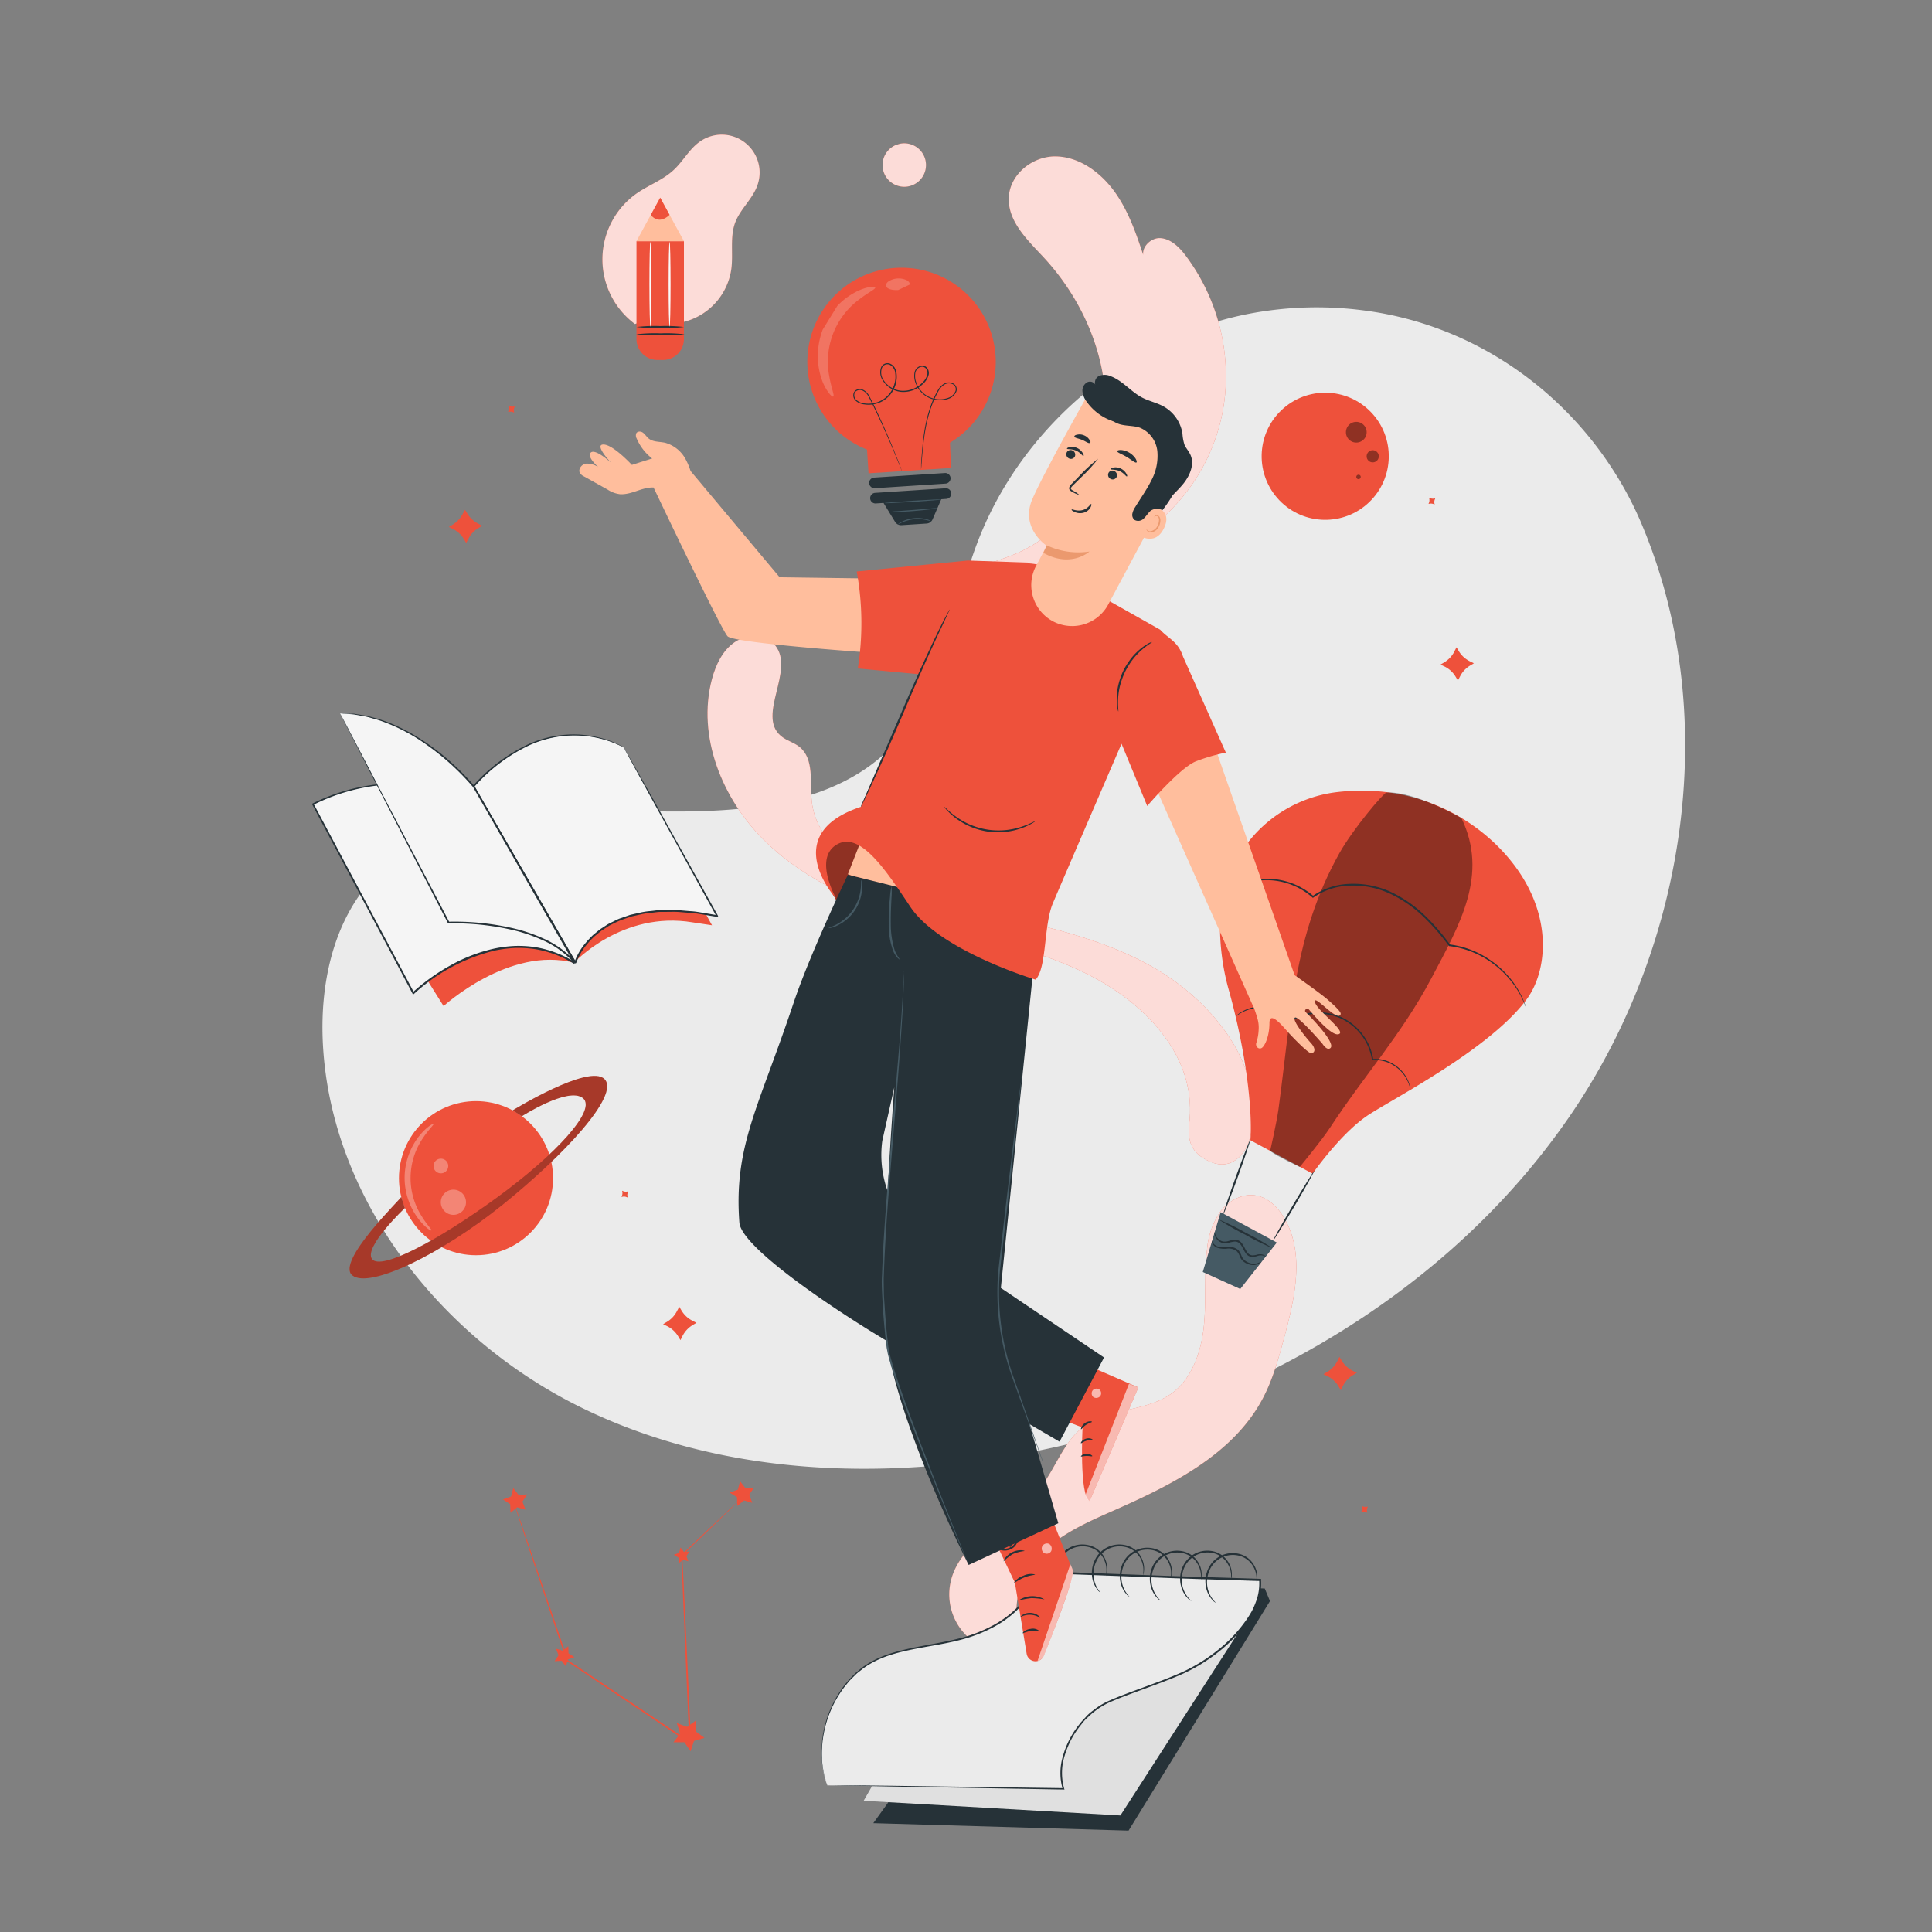 <svg xmlns="http://www.w3.org/2000/svg" viewBox="0 0 500 500"><rect x="0" y="0" width="500" height="500" fill="#808080" stroke="none"/><g id="freepik--background-simple--inject-139"><path d="M418.49,123.27h0C404.22,100.05,380.43,84,353.41,80.4a93.13,93.13,0,0,0-31.59,1.09c-30.95,6.55-57.89,29.66-69,59.26-6.56,17.41-8.4,37.45-20.86,51.27-16.21,18-43.74,18.55-67.95,17.81s-51.75-.11-67.88,17.94C86,239.08,82.76,255.16,83.57,270.3,85.73,310.4,114,346.25,150,364.06s78.35,19.42,117.72,11.58c55.17-11,107.63-41.14,139.16-87.71,30-44.38,38.71-104.08,17.64-153.09A90.09,90.09,0,0,0,418.49,123.27Z" style="fill:#ebebeb"></path></g><g id="freepik--Pencil--inject-139"><path d="M307.73,291.09c2.14-16.11-9.19-29.41-23.35-37.4S253.79,243,238.15,238.58c-14.75-4.19-29.42-10.31-40.34-21.07s-17.48-26.93-13.56-41.75c1-3.72,2.75-7.46,5.95-9.61s8.07-2.09,10.46.93c5.08,6.44-4.82,18,1.38,23.34,1.42,1.24,3.38,1.69,4.85,2.86,3.91,3.13,2.65,9.2,3.2,14.18,1.09,9.85,10.33,16.69,19.4,20.68,12.15,5.34,25.31,7.85,38.19,11s25.89,7.16,36.62,15,20.06,20,20,33.29c0,3.71-.49,8.27-2.82,11.15s-5.29,3.49-8.65,1.91-5.7-4-5.08-9.38" style="fill:#EE513B"></path><g style="opacity:0.8"><path d="M307.73,291.09c2.14-16.11-9.19-29.41-23.35-37.4S253.79,243,238.15,238.58c-14.75-4.19-29.42-10.31-40.34-21.07s-17.48-26.93-13.56-41.75c1-3.72,2.75-7.46,5.95-9.61s8.07-2.09,10.46.93c5.08,6.44-4.82,18,1.38,23.34,1.42,1.24,3.38,1.69,4.85,2.86,3.91,3.13,2.65,9.2,3.2,14.18,1.09,9.85,10.33,16.69,19.4,20.68,12.15,5.34,25.31,7.85,38.19,11s25.89,7.16,36.62,15,20.06,20,20,33.29c0,3.71-.49,8.27-2.82,11.15s-5.29,3.49-8.65,1.91-5.7-4-5.08-9.38" style="fill:#fff"></path></g><path d="M239.23,163c-.51-6,3.94-11.17,9-13.95s10.86-3.92,16.07-6.39c12.95-6.14,21.18-20.59,21.79-35.4s-5.82-29.63-15.86-40.51c-4.09-4.42-9.11-9.06-9.17-15.09-.06-6.3,6-11.26,12.14-11.18s11.72,4.17,15.37,9.3S294.23,61,296.2,67c-1.4-2.52,1.47-5.63,4.25-5.36s5,2.58,6.67,4.88a52.1,52.1,0,0,1,10,34.85,49.1,49.1,0,0,1-15.5,31.94c-9.87,9-22.92,13.21-35.58,17.21l-26.41,8.33" style="fill:#EE513B"></path><g style="opacity:0.8"><path d="M239.23,163c-.51-6,3.94-11.17,9-13.95s10.86-3.92,16.07-6.39c12.95-6.14,21.18-20.59,21.79-35.4s-5.82-29.63-15.86-40.51c-4.09-4.42-9.11-9.06-9.17-15.09-.06-6.3,6-11.26,12.14-11.18s11.72,4.17,15.37,9.3S294.23,61,296.2,67c-1.4-2.52,1.47-5.63,4.25-5.36s5,2.58,6.67,4.88a52.1,52.1,0,0,1,10,34.85,49.1,49.1,0,0,1-15.5,31.94c-9.87,9-22.92,13.21-35.58,17.21l-26.41,8.33" style="fill:#fff"></path></g><path d="M231.88,37.52a5.62,5.62,0,1,0,.92-.29" style="fill:#EE513B"></path><g style="opacity:0.8"><path d="M231.88,37.52a5.62,5.62,0,1,0,.92-.29" style="fill:#fff"></path></g><path d="M264.45,422.84c-3.24-6.71-.41-15.08,4.75-20.46s12.2-8.45,19-11.45c15.06-6.64,31-14.54,38.65-29.1,2.58-4.91,4.05-10.31,5.5-15.67,2.81-10.36,5.45-22.13-.2-31.26-1.63-2.63-4.07-5-7.11-5.5-3.47-.62-7,1.29-9.16,4.08a20.23,20.23,0,0,0-3.49,9.83c-.84,6.63-.14,13.38-.84,20S308.44,357,303,360.78c-6.67,4.65-16.18,3.61-22.65,8.52-5.23,4-7.22,10.84-11.3,16-3.44,4.31-8.25,7.25-12.65,10.57s-8.66,7.36-10.16,12.67a15,15,0,0,0,20.89,17.63" style="fill:#EE513B"></path><g style="opacity:0.8"><path d="M264.45,422.84c-3.24-6.71-.41-15.08,4.75-20.46s12.2-8.45,19-11.45c15.06-6.64,31-14.54,38.65-29.1,2.58-4.91,4.05-10.31,5.5-15.67,2.81-10.36,5.45-22.13-.2-31.26-1.63-2.63-4.07-5-7.11-5.5-3.47-.62-7,1.29-9.16,4.08a20.23,20.23,0,0,0-3.49,9.83c-.84,6.63-.14,13.38-.84,20S308.44,357,303,360.78c-6.67,4.65-16.18,3.61-22.65,8.52-5.23,4-7.22,10.84-11.3,16-3.44,4.31-8.25,7.25-12.65,10.57s-8.66,7.36-10.16,12.67a15,15,0,0,0,20.89,17.63" style="fill:#fff"></path></g><path d="M164.33,83.86a20.85,20.85,0,0,1,.6-33.91c3.08-2.11,6.72-3.41,9.46-6,2.43-2.26,4-5.39,6.73-7.29A9.8,9.8,0,0,1,196,48c-1.25,3.51-4.4,6.08-5.72,9.56-1.42,3.76-.5,8-1,11.94a16.49,16.49,0,0,1-22.08,13.28" style="fill:#EE513B"></path><g style="opacity:0.8"><path d="M164.33,83.86a20.85,20.85,0,0,1,.6-33.91c3.08-2.11,6.72-3.41,9.46-6,2.43-2.26,4-5.39,6.73-7.29A9.8,9.8,0,0,1,196,48c-1.25,3.51-4.4,6.08-5.72,9.56-1.42,3.76-.5,8-1,11.94a16.49,16.49,0,0,1-22.08,13.28" style="fill:#fff"></path></g><path d="M164.71,62.42H177a0,0,0,0,1,0,0V87.75a5.41,5.41,0,0,1-5.41,5.41h-1.46a5.41,5.41,0,0,1-5.41-5.41V62.42A0,0,0,0,1,164.71,62.42Z" style="fill:#EE513B"></path><polygon points="164.71 62.42 170.85 51.15 177 62.42 164.71 62.42" style="fill:#ffbe9d"></polygon><path d="M168.42,55.61s1.87,2.81,4.87,0l-2.43-4.46Z" style="fill:#EE513B"></path><path d="M177.17,86.52a39,39,0,0,1-6.25.25,38.85,38.85,0,0,1-6.24-.25,38.85,38.85,0,0,1,6.24-.25A39,39,0,0,1,177.17,86.52Z" style="fill:#263238"></path><path d="M177,84.63a37.41,37.41,0,0,1-6.12.25,37.41,37.41,0,0,1-6.12-.25,39.6,39.6,0,0,1,6.12-.24A39.6,39.6,0,0,1,177,84.63Z" style="fill:#263238"></path><path d="M168.32,62.6c.13,0,.25,4.9.25,10.95s-.12,11-.25,11-.25-4.91-.25-11S168.18,62.6,168.32,62.6Z" style="fill:#fafafa"></path><path d="M173.29,62.6c.14,0,.25,4.9.25,10.95s-.11,11-.25,11-.25-4.91-.25-11S173.15,62.6,173.29,62.6Z" style="fill:#fafafa"></path></g><g id="freepik--Notebook--inject-139"><polygon points="271.49 408.72 327.32 411.11 328.67 414.36 292.07 473.76 226.01 471.83 271.49 408.72" style="fill:#263238"></polygon><polygon points="223.51 466.04 289.96 469.84 324.68 415.97 300.3 417.95 238.61 439.67 223.51 466.04" style="fill:#e0e0e0"></polygon><path d="M214.17,462.05l61,1c-2.53-7.81,3.44-18.8,11.65-22.5,5.44-2.45,15.67-5.63,20.95-8.34,10-5.15,19.1-14.89,18.31-23.26L301,408.12l-32-1.24c-2.68,7.94-8.4,13.13-17.1,16.26-7.78,2.8-16.64,2.79-24.24,6-12.22,5.12-18.09,21.71-13.54,32.94" style="fill:#ebebeb"></path><path d="M214.17,462.05s-.06-.13-.15-.4l-.42-1.17a14.21,14.21,0,0,1-.52-2,20.31,20.31,0,0,1-.42-2.78,28.56,28.56,0,0,1,.48-7.76,29,29,0,0,1,3.92-9.68,23.55,23.55,0,0,1,1.75-2.46c.33-.39.65-.82,1-1.2l1.13-1.15a10.55,10.55,0,0,1,1.22-1.09c.43-.35.85-.72,1.31-1.05a22.44,22.44,0,0,1,3-1.78c4.23-2.13,9.28-3,14.54-4,2.64-.48,5.36-1,8.08-1.73a37.79,37.79,0,0,0,8.05-3.24,26.58,26.58,0,0,0,3.75-2.46,22.52,22.52,0,0,0,3.33-3.15,24,24,0,0,0,4.64-8.18l.06-.17h.17l26.65,1c9.25.36,18.82.61,28.62.94l1.78.06h.22l0,.22a13.62,13.62,0,0,1-.8,5.64,21.44,21.44,0,0,1-1.12,2.6,25.14,25.14,0,0,1-1.46,2.4,37.13,37.13,0,0,1-7.56,8,44.85,44.85,0,0,1-9.13,5.63c-3.22,1.45-6.48,2.63-9.67,3.81s-6.35,2.3-9.34,3.6a18.66,18.66,0,0,0-4.11,2.5c-.65.46-1.19,1.05-1.78,1.56s-1.1,1.13-1.57,1.76a22.66,22.66,0,0,0-4.27,8,14.9,14.9,0,0,0-.15,8.54l.09.27h-.28l-44.39-.78-12.31-.25-3.22-.09-1.11,0s.38,0,1.11,0l3.23,0,12.31.14,44.38.62-.19.26a15.2,15.2,0,0,1,.13-8.78,22.85,22.85,0,0,1,4.33-8.18c.47-.64,1.06-1.19,1.59-1.79s1.16-1.13,1.82-1.61a18.48,18.48,0,0,1,4.2-2.55c3-1.32,6.18-2.45,9.37-3.63s6.44-2.37,9.63-3.81a43.86,43.86,0,0,0,9-5.58,36.53,36.53,0,0,0,7.46-7.88A26.92,26.92,0,0,0,324,416.9a21,21,0,0,0,1.09-2.53,13.21,13.21,0,0,0,.78-5.43l.24.22-1.79-.05c-9.8-.33-19.37-.59-28.61-1l-26.66-1,.23-.16a24.68,24.68,0,0,1-4.74,8.33,22.8,22.8,0,0,1-3.4,3.2,26,26,0,0,1-3.82,2.49,37.53,37.53,0,0,1-8.14,3.26c-2.75.75-5.48,1.25-8.12,1.72-5.26.94-10.29,1.82-14.46,3.9a21.76,21.76,0,0,0-2.93,1.74c-.46.32-.87.69-1.3,1a10.37,10.37,0,0,0-1.21,1.08L220,434.82c-.36.38-.67.8-1,1.19a22.1,22.1,0,0,0-1.75,2.42,28.6,28.6,0,0,0-3.93,9.58,28.07,28.07,0,0,0-.55,7.7,19.33,19.33,0,0,0,.38,2.77,14.24,14.24,0,0,0,.48,2c.17.52.29.91.38,1.19S214.17,462.05,214.17,462.05Z" style="fill:#263238"></path><path d="M286.19,407.87s.08-.39.14-1.09a6.15,6.15,0,0,0-.48-2.88,5.91,5.91,0,0,0-2.88-3.1,6.6,6.6,0,0,0-8.86,3.4,7.39,7.39,0,0,0-.59,4.25,7.28,7.28,0,0,0,1,2.74c.38.6.66.88.63.91a2.88,2.88,0,0,1-.78-.8,6.69,6.69,0,0,1-1.23-2.79,7.51,7.51,0,0,1,.51-4.5,7,7,0,0,1,9.48-3.62,6.16,6.16,0,0,1,3,3.38,5.85,5.85,0,0,1,.34,3,4.29,4.29,0,0,1-.2.81C286.25,407.79,286.21,407.87,286.19,407.87Z" style="fill:#263238"></path><path d="M295.76,407.87c-.05,0,.08-.39.14-1.09a6.28,6.28,0,0,0-.48-2.88,5.94,5.94,0,0,0-2.89-3.1,6.61,6.61,0,0,0-8.86,3.4,7.38,7.38,0,0,0-.58,4.25,7.12,7.12,0,0,0,1,2.74c.38.6.66.88.63.91a2.67,2.67,0,0,1-.79-.8,6.82,6.82,0,0,1-1.23-2.79,7.6,7.6,0,0,1,.52-4.5,7,7,0,0,1,9.47-3.62,6.16,6.16,0,0,1,3,3.38,6,6,0,0,1,.35,3,3.55,3.55,0,0,1-.21.81A.71.71,0,0,1,295.76,407.87Z" style="fill:#263238"></path><path d="M303,408.37s.06-.4.08-1.1a6.23,6.23,0,0,0-.64-2.85,5.92,5.92,0,0,0-3.06-2.92,6.66,6.66,0,0,0-5.14.1,6.74,6.74,0,0,0-3.51,3.78,7.43,7.43,0,0,0-.35,4.28,7.17,7.17,0,0,0,1.2,2.68c.41.57.71.84.68.87a2.68,2.68,0,0,1-.83-.75,6.76,6.76,0,0,1-1.39-2.72,7.59,7.59,0,0,1,.26-4.52,7,7,0,0,1,9.26-4.15,6.16,6.16,0,0,1,3.19,3.2,5.86,5.86,0,0,1,.52,3,3.57,3.57,0,0,1-.16.82C303.08,408.28,303,408.37,303,408.37Z" style="fill:#263238"></path><path d="M310.81,408.81s0-.4,0-1.1a6.12,6.12,0,0,0-.79-2.81,5.9,5.9,0,0,0-3.21-2.76,6.6,6.6,0,0,0-8.43,4.34,7.36,7.36,0,0,0-.12,4.29,7.27,7.27,0,0,0,1.34,2.62c.44.54.75.79.72.83a2.8,2.8,0,0,1-.87-.71,6.81,6.81,0,0,1-1.53-2.64,7.59,7.59,0,0,1,0-4.53,7.08,7.08,0,0,1,3.51-4.26,7,7,0,0,1,5.52-.37,6.2,6.2,0,0,1,3.36,3,5.9,5.9,0,0,1,.67,3,4.16,4.16,0,0,1-.11.82C310.86,408.72,310.83,408.81,310.81,408.81Z" style="fill:#263238"></path><path d="M318.61,408.63s0-.4,0-1.1a6.13,6.13,0,0,0-.87-2.79,5.93,5.93,0,0,0-3.28-2.67,6.59,6.59,0,0,0-8.31,4.58,7.31,7.31,0,0,0,1.41,6.87c.46.53.78.77.75.8a2.55,2.55,0,0,1-.89-.67,6.92,6.92,0,0,1-1.6-2.6,7.57,7.57,0,0,1-.11-4.53,7.11,7.11,0,0,1,3.39-4.36,7,7,0,0,1,5.5-.52,6.22,6.22,0,0,1,3.45,2.92,5.93,5.93,0,0,1,.75,3,3.92,3.92,0,0,1-.09.83C318.66,408.53,318.63,408.63,318.61,408.63Z" style="fill:#263238"></path><path d="M325.19,409.5s0-.4,0-1.1a6.11,6.11,0,0,0-.76-2.82,5.93,5.93,0,0,0-3.17-2.79,6.59,6.59,0,0,0-8.48,4.24,7.35,7.35,0,0,0,1.13,6.92c.44.55.74.8.72.84a2.73,2.73,0,0,1-.86-.72,6.67,6.67,0,0,1-1.5-2.66,7.55,7.55,0,0,1,.07-4.53,7.08,7.08,0,0,1,3.56-4.22,7,7,0,0,1,5.52-.3,6.13,6.13,0,0,1,3.32,3.06,5.87,5.87,0,0,1,.64,3,4,4,0,0,1-.12.82C325.24,409.41,325.21,409.51,325.19,409.5Z" style="fill:#263238"></path></g><g id="freepik--air-balloon--inject-139"><path d="M354,204.65a54.58,54.58,0,0,0-8.27.38,34.39,34.39,0,0,0-30,34.29,61.3,61.3,0,0,0,2.13,16.35c4.81,17.06,6.29,32.09,5.74,39.42l16.1,8.65s7.45-10.71,14.65-15.33,31.16-17,40.65-29.65c6.11-8.18,7.29-25-7.29-39.66A49.43,49.43,0,0,0,354,204.65Z" style="fill:#EE513B"></path><polygon points="315.9 313.71 330.44 321.57 320.98 333.59 311.28 329.19 315.9 313.71" style="fill:#455a64"></polygon><path d="M316.61,314.2c-.13-.05,1.31-4.37,3.22-9.64s3.56-9.52,3.69-9.47-1.31,4.36-3.22,9.64S316.74,314.24,316.61,314.2Z" style="fill:#263238"></path><path d="M329.53,321c-.12-.07,2.16-4.15,5.08-9.11S340,303,340.13,303s-2.16,4.15-5.09,9.11S329.64,321.05,329.53,321Z" style="fill:#263238"></path><g style="opacity:0.4"><path d="M358.8,205.11c-.65,0-8.65,9.4-12.19,15.74-11.91,21.33-12.45,42.08-15.75,66.28-.47,3.46-2.19,10.91-2.16,10.74,1.76,1.38,7.68,4.13,7.68,4.13s5.59-6.74,7.81-10.13c8.88-13.57,18.53-24.16,26.14-38.49s14.93-27,7.89-41.66C378.22,211.72,366,204.7,358.8,205.11Z"></path></g><path d="M395,260.9a2.68,2.68,0,0,1-.21-.46c-.13-.3-.29-.77-.56-1.35a24.17,24.17,0,0,0-2.81-4.73,24.6,24.6,0,0,0-6.17-5.76,23.62,23.62,0,0,0-10.13-3.75H375l-.06-.08a57.13,57.13,0,0,0-6.49-7.46,32.74,32.74,0,0,0-8.87-6.1,22.79,22.79,0,0,0-10.49-2,17.31,17.31,0,0,0-9.17,3.06l-.15.1-.13-.12a18,18,0,0,0-9.8-4.35,17.67,17.67,0,0,0-8.33,1.06,18.7,18.7,0,0,0-4.78,2.69c-.5.4-.88.72-1.12.94a2.52,2.52,0,0,1-.39.32,4.37,4.37,0,0,1,.34-.37c.23-.24.59-.58,1.08-1a17.55,17.55,0,0,1,4.78-2.83,17.77,17.77,0,0,1,8.47-1.18,18.29,18.29,0,0,1,10.05,4.39l-.28,0a17.71,17.71,0,0,1,9.41-3.17,23.32,23.32,0,0,1,10.71,2,33,33,0,0,1,9,6.21,55.8,55.8,0,0,1,6.52,7.55l-.15-.09a23.63,23.63,0,0,1,10.28,3.88,24.69,24.69,0,0,1,6.19,5.91,22.74,22.74,0,0,1,2.72,4.84c.25.59.39,1.07.5,1.38A3.87,3.87,0,0,1,395,260.9Z" style="fill:#263238"></path><path d="M365.06,282.15a10.38,10.38,0,0,0-1.39-3.49,9.5,9.5,0,0,0-3.09-3,8.65,8.65,0,0,0-5.33-1.26l-.2,0,0-.2a14.23,14.23,0,0,0-8.61-10.86,14.36,14.36,0,0,0-6.25-.95A14.09,14.09,0,0,0,334.6,264l-.15.08-.12-.13a10.2,10.2,0,0,0-5.59-3,11.27,11.27,0,0,0-5,.16,11.73,11.73,0,0,0-4,2s.06-.09.21-.22.37-.34.68-.57a10.09,10.09,0,0,1,3-1.45,11.3,11.3,0,0,1,5.15-.26,10.44,10.44,0,0,1,5.85,3.09l-.27-.05a14.55,14.55,0,0,1,5.74-1.66,14.74,14.74,0,0,1,6.46,1,14.2,14.2,0,0,1,6.17,4.82,14.37,14.37,0,0,1,2.68,6.43l-.23-.18a9,9,0,0,1,5.55,1.39,9.64,9.64,0,0,1,3.12,3.13,8.38,8.38,0,0,1,1.06,2.64,6.65,6.65,0,0,1,.11.74A1.17,1.17,0,0,1,365.06,282.15Z" style="fill:#263238"></path><path d="M327.63,325.36s-.16-.2-.53-.36a2.63,2.63,0,0,0-1.7.06,5.14,5.14,0,0,1-1.29.23,2,2,0,0,1-1.44-.63c-.77-.81-1.06-2-1.79-2.77a1.68,1.68,0,0,0-1.34-.57,8.37,8.37,0,0,0-1.52.31,3.41,3.41,0,0,1-1.52.08,2.91,2.91,0,0,1-2.15-2.23,1.16,1.16,0,0,1,0-.68s0,.24.17.64a2.94,2.94,0,0,0,1,1.39,2.3,2.3,0,0,0,1.05.47,3,3,0,0,0,1.33-.12,8,8,0,0,1,1.61-.34,2.14,2.14,0,0,1,1.72.71c.85,1,1.11,2.1,1.76,2.79a1.63,1.63,0,0,0,1.12.54,4.62,4.62,0,0,0,1.19-.17,2.62,2.62,0,0,1,1.87.12C327.59,325.07,327.65,325.36,327.63,325.36Z" style="fill:#263238"></path><path d="M329.3,323a61.46,61.46,0,0,1-7.09-3.5,64.91,64.91,0,0,1-6.87-3.94,64.09,64.09,0,0,1,7.1,3.5A65.34,65.34,0,0,1,329.3,323Z" style="fill:#263238"></path><path d="M326.41,326.69s-.2.1-.55.26c-.18.08-.38.2-.66.32a2.46,2.46,0,0,1-1,.13,4.16,4.16,0,0,1-2.4-.93,3.29,3.29,0,0,1-.91-1.25,4.55,4.55,0,0,0-.71-1.31,3.37,3.37,0,0,0-2.63-.76,6.06,6.06,0,0,1-2.53-.24,2.36,2.36,0,0,1-1.28-1.17c-.16-.39-.1-.64-.08-.63s.06.22.26.54a2.28,2.28,0,0,0,1.23.93,6,6,0,0,0,2.38.11,3.74,3.74,0,0,1,3,.88,5,5,0,0,1,.78,1.45,3,3,0,0,0,.77,1.11,4.06,4.06,0,0,0,2.13.92,3,3,0,0,0,1.56-.28C326.18,326.66,326.41,326.66,326.41,326.69Z" style="fill:#263238"></path></g><g id="freepik--Character--inject-139"><path d="M216.62,233.3l25.15-3.73-12-17-6.44.38a11.49,11.49,0,0,0-9.89,6.92h0a11.53,11.53,0,0,0-.73,6.74Z" style="fill:#EE513B"></path><path d="M216.62,233.3l25.15-3.73-12-17-6.44.38a11.49,11.49,0,0,0-9.89,6.92h0a11.53,11.53,0,0,0-.73,6.74Z" style="opacity:0.4"></path><path d="M324.64,261.16c.26.72.54,1.57.83,2.59a8.2,8.2,0,0,1,.27,2.7,12.52,12.52,0,0,1-.57,3.32c-.41,1,.55,1.92,1.36,1.44s2-3.08,2-6.42,3.34.66,4.61,2.1,5.41,5.71,6.16,5.67c1.1-.06,1.24-1.25-.06-2.66s-4.91-5.9-4.12-6.54,7.15,6.79,7.15,6.79,1.1,1.81,2,1.11c1.7-1.27-5.65-8.66-6.37-9.34-.49-.48.34-1.2.85-.66s6.18,7.55,7.92,6.27c1.33-1-6-6.13-6.36-8.23s5.16,4.47,6.39,3.49c.47-.37.76-.71-3-4-1.8-1.62-8.66-6.42-8.66-6.42l-20.64-59.09-15.94,9.13Z" style="fill:#ffbe9d"></path><path d="M201.77,149.4l-23.06-27.52h0a16.06,16.06,0,0,0-1.13-2.75,8.65,8.65,0,0,0-5.44-4.54c-1.46-.32-3.14-.16-4.29-1.12-.51-.43-.85-1-1.39-1.44s-1.43-.48-1.78.09a1.57,1.57,0,0,0,.1,1.38,12.83,12.83,0,0,0,4,5.16c-2.16.66-5.25,1.66-5.25,1.66s-4.87-5.29-7.37-5.28,2,4.73,2,4.73-4-3.7-5.24-2.66,1.94,3.79,1.94,3.79a5.3,5.3,0,0,0-3.25-.91c-1.13.19-2.1,1.52-1.49,2.49a2.6,2.6,0,0,0,1,.81l6.14,3.42a7.43,7.43,0,0,0,3.28,1.2c3.12.1,5.49-1.83,8.6-1.75,0,0,17.39,36.61,19.15,38.5s40,4.46,40,4.46l22.11-19.05Z" style="fill:#ffbe9d"></path><path d="M271.05,348.83l23.55,10.25L282,388.45c-2.74-1.37-1.84-19-1.84-19l-15.36-5.95Z" style="fill:#EE513B"></path><g style="opacity:0.6"><path d="M282.77,359.84a1.31,1.31,0,0,1,1.73-.25,1.26,1.26,0,0,1,.25,1.71,1.37,1.37,0,0,1-1.82.25,1.3,1.3,0,0,1-.07-1.81" style="fill:#fff"></path></g><path d="M294.6,359.08l-2.42-.94L281,386.65s0,1.56,1,1.8Z" style="fill:#fff;opacity:0.6"></path><path d="M279.79,369.88c.15.05.52-.64,1.29-1.14s1.52-.63,1.52-.78-.92-.3-1.83.33S279.65,369.85,279.79,369.88Z" style="fill:#263238"></path><path d="M279.74,373.5c.13.1.64-.42,1.46-.65s1.51-.09,1.57-.23-.72-.59-1.73-.29S279.61,373.44,279.74,373.5Z" style="fill:#263238"></path><path d="M282.68,376.84c.09-.12-.55-.63-1.49-.6s-1.54.57-1.45.68.69-.12,1.47-.13S282.6,377,282.68,376.84Z" style="fill:#263238"></path><path d="M276.44,368.13c.16,0,.24-.75.65-1.53s.93-1.31.84-1.44-.87.26-1.33,1.19S276.3,368.15,276.44,368.13Z" style="fill:#263238"></path><path d="M273.26,365.93c.06,0,.39-.5.62-1.47a6.86,6.86,0,0,0,.19-1.74,7.63,7.63,0,0,0-.08-1,1.94,1.94,0,0,0-.16-.59.67.67,0,0,0-.73-.39.83.83,0,0,0-.6.48,2.18,2.18,0,0,0-.16.59,5.61,5.61,0,0,0,.23,2.79c.33.95.77,1.41.82,1.37s-.23-.57-.46-1.48a6.64,6.64,0,0,1-.17-1.63,6.52,6.52,0,0,1,.1-1c.05-.34.16-.61.34-.63s.08,0,.15.1a2,2,0,0,1,.11.44,8.23,8.23,0,0,1,.11,1,8.54,8.54,0,0,1-.07,1.65A11.28,11.28,0,0,0,273.26,365.93Z" style="fill:#263238"></path><path d="M273.54,365.84s-.34-.55-1.25-1a5.1,5.1,0,0,0-1.7-.49,4.58,4.58,0,0,0-1,0,1.35,1.35,0,0,0-1.15.62.76.76,0,0,0,.15.79,2.28,2.28,0,0,0,.48.38,3.59,3.59,0,0,0,1,.43,3.7,3.7,0,0,0,1.78,0c1-.25,1.44-.77,1.4-.8a13.5,13.5,0,0,1-1.47.42,3.66,3.66,0,0,1-1.58-.12,3.39,3.39,0,0,1-.84-.4c-.29-.18-.49-.4-.41-.5a.89.89,0,0,1,.7-.31,5.17,5.17,0,0,1,1,0,5.77,5.77,0,0,1,1.59.34C273,365.52,273.49,365.9,273.54,365.84Z" style="fill:#263238"></path><path d="M252.91,389.17l9.74,20.41L265.7,428a2.31,2.31,0,0,0,2.82,1.87h0a2.29,2.29,0,0,0,1.61-1.38c1.79-4.43,8.3-20.78,7.5-22.23-.92-1.68-8.85-22.21-8.85-22.21Z" style="fill:#EE513B"></path><path d="M268.52,429.82l8.48-25,.4.87a3.49,3.49,0,0,1,.17,2.4c-.62,2.13-2.45,8-7.38,20.32a2.3,2.3,0,0,1-1.67,1.41Z" style="fill:#fff;opacity:0.6"></path><g style="opacity:0.6"><path d="M269.78,400.07a1.39,1.39,0,0,0,.4,1.82,1.35,1.35,0,0,0,1.82-.38,1.49,1.49,0,0,0-.44-1.93,1.39,1.39,0,0,0-1.84.61" style="fill:#fff"></path></g><path d="M269.18,418.69a5,5,0,0,0-5.11-.18s.15-.32.6-.6a3.58,3.58,0,0,1,2-.51,3.63,3.63,0,0,1,1.95.64C269.06,418.36,269.22,418.65,269.18,418.69Z" style="fill:#263238"></path><path d="M269,422.11a17.25,17.25,0,0,0-2.22-.06,19.15,19.15,0,0,0-2.13.64c-.11-.08.69-1,2.06-1.14A2.56,2.56,0,0,1,269,422.11Z" style="fill:#263238"></path><path d="M270.32,413.92a22.54,22.54,0,0,0-3.42-.33,21.25,21.25,0,0,0-3.38.66,6.31,6.31,0,0,1,6.8-.33Z" style="fill:#263238"></path><path d="M267.88,407.47c0,.15-1.35.18-2.86.8s-2.52,1.49-2.62,1.38a4.5,4.5,0,0,1,2.44-1.85A4.45,4.45,0,0,1,267.88,407.47Z" style="fill:#263238"></path><path d="M265.17,401.4a11.51,11.51,0,0,0-3,.76,11.08,11.08,0,0,0-2.42,1.91c-.05,0,.05-.39.41-.87a4.88,4.88,0,0,1,1.8-1.49,4.93,4.93,0,0,1,2.27-.52C264.83,401.21,265.18,401.35,265.17,401.4Z" style="fill:#263238"></path><path d="M261.69,401a2.33,2.33,0,0,1-.38-.77,6.05,6.05,0,0,1-.29-2.32,2.63,2.63,0,0,1,.51-1.61.93.93,0,0,1,1-.25,1.56,1.56,0,0,1,.75.79,3.27,3.27,0,0,1-1.38,3.94,3.81,3.81,0,0,1-4.22-.28,1.31,1.31,0,0,1-.5-1,.91.91,0,0,1,.67-.83,3.29,3.29,0,0,1,1.68.1,6.46,6.46,0,0,1,2.13,1c.45.31.65.54.63.57a10,10,0,0,0-2.84-1.2,2.93,2.93,0,0,0-1.47-.05.49.49,0,0,0-.37.45.94.94,0,0,0,.37.62,3.39,3.39,0,0,0,3.66.21A2.84,2.84,0,0,0,262.9,397a1.05,1.05,0,0,0-.5-.57.49.49,0,0,0-.57.12,2.32,2.32,0,0,0-.46,1.36A8.87,8.87,0,0,0,261.69,401Z" style="fill:#263238"></path><path d="M285.73,351.32l-26.71-18,8.84-86.79-25.3-14.77-23.13-5.36s-9.66,20.1-14,33c-9.14,27.37-15.55,37.18-14.08,57,.46,6.28,23.64,22,38.28,30.71a47.57,47.57,0,0,0,.78,5.19c5,22.62,20.28,52.7,20.28,52.7l23.2-10.79-7.48-25.65,7.8,4.55Zm-57.41-56,3.12-13.91c-.66,8.85-1.26,18.08-1.69,26.93A27.64,27.64,0,0,1,228.32,295.35Z" style="fill:#263238"></path><path d="M250.73,405a2.21,2.21,0,0,1-.18-.37l-.49-1.09-1.79-4.23c-1.54-3.69-3.75-9-6.4-15.65s-5.79-14.53-9-23.43c-.79-2.23-1.56-4.52-2.29-6.89-.32-1.2-.73-2.38-.94-3.65-.06-.31-.13-.63-.18-.94l-.11-.95-.21-1.9q-.42-3.84-.67-7.82c-.08-1.32-.15-2.66-.21-4s-.1-2.71,0-4.08c.4-10.9,1.31-21.24,2.07-30.65s1.49-17.87,2.09-25,1-12.87,1.2-16.86c.13-2,.2-3.54.24-4.58l.07-1.2a1.51,1.51,0,0,1,0-.4,2.38,2.38,0,0,1,0,.4c0,.3,0,.69,0,1.2,0,1.05-.05,2.6-.14,4.59-.17,4-.52,9.76-1.05,16.88s-1.24,15.59-2,25-1.63,19.75-2,30.62c-.08,1.36,0,2.7,0,4.05s.12,2.67.21,4q.24,4,.65,7.79l.21,1.91.11.94c.05.31.12.61.18.92.2,1.22.6,2.41.92,3.6.71,2.35,1.48,4.64,2.26,6.87,3.14,8.89,6.25,16.8,8.85,23.45s4.77,12,6.26,15.7c.73,1.84,1.31,3.27,1.71,4.27.18.47.33.84.43,1.11S250.73,405,250.73,405Z" style="fill:#455a64"></path><path d="M232.87,248.37s-.23-.14-.6-.49a6.31,6.31,0,0,1-1.13-1.82,19.44,19.44,0,0,1-1.14-6.88,58.24,58.24,0,0,1,.33-7,15.9,15.9,0,0,1,.4-2.85,16.91,16.91,0,0,1,0,2.88c-.09,1.77-.23,4.22-.19,6.92a22.37,22.37,0,0,0,1,6.77,7.73,7.73,0,0,0,.95,1.81C232.73,248.12,232.9,248.35,232.87,248.37Z" style="fill:#455a64"></path><path d="M222.89,227.72a5.82,5.82,0,0,1,.2,2.42,11.2,11.2,0,0,1-6.39,9.38,5.91,5.91,0,0,1-2.33.7c0-.08.87-.32,2.17-1a11.84,11.84,0,0,0,6.2-9.09C222.91,228.65,222.8,227.72,222.89,227.72Z" style="fill:#455a64"></path><path d="M264.39,278.18s0,.09,0,.26,0,.46-.06.77q-.12,1.08-.3,3c-.29,2.61-.69,6.32-1.19,10.88-1,9.23-2.48,21.9-4.06,35.91a65.37,65.37,0,0,0,1.31,19.7A68,68,0,0,0,262.5,357c.9,2.56,1.73,4.95,2.5,7.14,1.51,4.34,2.73,7.87,3.59,10.35.4,1.2.72,2.14,1,2.82l.24.74a.8.8,0,0,1,.06.25s0-.07-.11-.24-.17-.42-.28-.72c-.26-.67-.6-1.6-1-2.79l-3.74-10.29c-.78-2.18-1.64-4.57-2.56-7.12a67.56,67.56,0,0,1-2.47-8.35,64.94,64.94,0,0,1-1.37-19.84c1.56-14.05,3.12-26.71,4.21-35.9.57-4.56,1-8.27,1.35-10.87.16-1.26.29-2.24.39-3,0-.31.08-.56.11-.76A.85.85,0,0,1,264.39,278.18Z" style="fill:#455a64"></path><polyline points="219.43 226.25 223.53 215.78 232.88 229.72 220.41 226.61" style="fill:#ffbe9d"></polyline><path d="M317.25,194.78l-11.09-24.87c-1.33-4-3.82-4.62-5.9-6.94L272.47,147.3c-20.26-8.3-31.29,19.52-31.29,19.52l-18.41,42c-21.65,7.17-6.32,23.8-6.32,23.8s-5.89-10.24-.09-13.93c6.06-3.87,12.78,6.32,19.24,16,7.63,11.42,32.41,18.84,32.41,18.84,2.9-3.06,2.09-13.75,4.36-19.49.72-1.81,17.88-41.56,17.88-41.56l6.65,16.11s8.52-10,12.66-11.58A47.13,47.13,0,0,1,317.25,194.78Z" style="fill:#EE513B"></path><path d="M268,212.46a4.15,4.15,0,0,1-.84.59,16.25,16.25,0,0,1-2.53,1.19,18.09,18.09,0,0,1-17.56-2.71,15.57,15.57,0,0,1-2.05-1.9,3.26,3.26,0,0,1-.62-.81c.07-.07,1,1.06,2.88,2.43a18.79,18.79,0,0,0,17.23,2.66C266.73,213.17,268,212.38,268,212.46Z" style="fill:#263238"></path><path d="M222,173h0l17.15,1.62,27.44-29-16.14-.56-28.73,2.84A74.54,74.54,0,0,1,222,173Z" style="fill:#EE513B"></path><path d="M245.77,157.74a1.81,1.81,0,0,1-.21.53l-.69,1.48c-.62,1.34-1.49,3.19-2.54,5.43-2.13,4.6-5,11-8,18.1s-5.86,13.53-8,18.14c-1.05,2.31-1.92,4.16-2.54,5.44l-.73,1.46a2.44,2.44,0,0,1-.29.5,3.31,3.31,0,0,1,.2-.54l.64-1.5,2.4-5.5c2-4.71,4.79-11.12,7.83-18.2s6-13.48,8.17-18.05c1.11-2.28,2-4.11,2.69-5.37.32-.58.57-1.06.77-1.44A2.65,2.65,0,0,1,245.77,157.74Z" style="fill:#263238"></path><path d="M298.12,166.17c.05.09-1,.64-2.47,1.88a17.74,17.74,0,0,0-2.31,2.39,19.58,19.58,0,0,0-2.18,3.45,20.39,20.39,0,0,0-1.36,3.84,17.47,17.47,0,0,0-.44,3.31c-.07,1.9.15,3.08.05,3.09a2.9,2.9,0,0,1-.2-.81,5.9,5.9,0,0,1-.14-1A10.4,10.4,0,0,1,289,181a15.68,15.68,0,0,1,.35-3.4,19,19,0,0,1,1.35-4,19.21,19.21,0,0,1,2.27-3.52,16.18,16.18,0,0,1,2.45-2.37,9.43,9.43,0,0,1,1.07-.76,6.12,6.12,0,0,1,.85-.51A2.62,2.62,0,0,1,298.12,166.17Z" style="fill:#263238"></path><path d="M302.91,126.34l-16.09,30.08a10.62,10.62,0,0,1-13.69,4.68h0a10.61,10.61,0,0,1-5-14.64l2.77-5.22s-7-4.53-3.72-12.09c2.92-6.74,13.64-25.78,15.91-29.8l13.56,6.07A15.23,15.23,0,0,1,302.91,126.34Z" style="fill:#ffbe9d"></path><path d="M270.9,141.13a19.19,19.19,0,0,0,11.05,1.6s-4.74,4.37-11.94.34Z" style="fill:#eb996e"></path><path d="M276.07,117.08a1.18,1.18,0,0,0,.55,1.55,1.13,1.13,0,0,0,1.54-.47,1.18,1.18,0,0,0-.55-1.55A1.13,1.13,0,0,0,276.07,117.08Z" style="fill:#263238"></path><path d="M276.13,116.13c.07.2,1.15,0,2.31.48s1.74,1.47,1.93,1.39.06-.35-.18-.78a3.28,3.28,0,0,0-1.47-1.29,3.14,3.14,0,0,0-1.92-.21C276.33,115.83,276.09,116,276.13,116.13Z" style="fill:#263238"></path><path d="M286.88,122.4a1.17,1.17,0,0,0,.55,1.55,1.13,1.13,0,0,0,1.54-.48,1.18,1.18,0,0,0-.55-1.54A1.12,1.12,0,0,0,286.88,122.4Z" style="fill:#263238"></path><path d="M287.39,121.42c.07.2,1.15,0,2.31.48s1.74,1.48,1.93,1.4.07-.35-.18-.79a3.27,3.27,0,0,0-1.47-1.28,3.07,3.07,0,0,0-1.92-.21C287.59,121.13,287.35,121.33,287.39,121.42Z" style="fill:#263238"></path><path d="M279.36,128.11a8.7,8.7,0,0,0-1.72-1.17c-.28-.17-.54-.35-.5-.57s.3-.51.59-.79l1.88-1.86a42.75,42.75,0,0,0,4.59-5,41.62,41.62,0,0,0-5,4.61l-1.85,1.89a1.87,1.87,0,0,0-.67,1.09.85.85,0,0,0,.29.65,2.31,2.31,0,0,0,.47.29A7.66,7.66,0,0,0,279.36,128.11Z" style="fill:#263238"></path><path d="M282.4,130.43c-.18-.09-.74,1.16-2.21,1.57s-2.75-.32-2.84-.15.19.37.75.64a3.39,3.39,0,0,0,2.33.2,2.94,2.94,0,0,0,1.78-1.35C282.49,130.84,282.49,130.47,282.4,130.43Z" style="fill:#263238"></path><path d="M289.12,116.76c0,.37,1.19.73,2.47,1.5s2.22,1.63,2.52,1.43c.14-.1.08-.48-.22-1a5.08,5.08,0,0,0-3.81-2.23C289.5,116.46,289.13,116.59,289.12,116.76Z" style="fill:#263238"></path><path d="M278.05,113c.09.36,1,.44,2,.85s1.69,1,2,.78.14-.42-.11-.82a2.87,2.87,0,0,0-1.39-1.14,2.93,2.93,0,0,0-1.8-.17C278.25,112.58,278,112.8,278.05,113Z" style="fill:#263238"></path><path d="M297.85,130.85c.16,0,5.85.78,3.39,5.85s-7,1.55-7,1.4S297.85,130.85,297.85,130.85Z" style="fill:#ffbe9d"></path><path d="M296.74,136.93s.06.1.17.25a1,1,0,0,0,.66.33,2.44,2.44,0,0,0,2-1.47,3.28,3.28,0,0,0,.37-1.38,1.14,1.14,0,0,0-.34-1,.5.5,0,0,0-.64,0c-.13.11-.15.22-.18.22s-.07-.14.07-.33a.64.64,0,0,1,.36-.22.75.75,0,0,1,.55.11,1.39,1.39,0,0,1,.54,1.23,3.35,3.35,0,0,1-.38,1.56,2.56,2.56,0,0,1-2.35,1.57,1.13,1.13,0,0,1-.75-.53C296.69,137.06,296.72,136.93,296.74,136.93Z" style="fill:#eb996e"></path><path d="M300.79,132a3,3,0,0,0-3,.17c-.66.58-1.11,1.38-1.77,2a2,2,0,0,1-2.42.38,1.73,1.73,0,0,1-.54-1.65,4.78,4.78,0,0,1,.73-1.67c1.37-2.26,2.94-4.42,4.12-6.79a13.49,13.49,0,0,0,1.61-7.67,7.4,7.4,0,0,0-4.5-6.07c-1.65-.58-3.49-.41-5.18-.89a6.91,6.91,0,0,1-4.44-4.08,12,12,0,0,0-.66-1.14c.06-.12.66-1.14,1.25-1.34,4.46-1.51,10.49.22,14.18,3.13a16.39,16.39,0,0,1,6.32,12.28c.05,4.7-2.91,9.88-5.66,13.38" style="fill:#263238"></path><path d="M300.84,131.45c1.41-2.4,3.69-4.13,5.43-6.29s3-5.21,1.7-7.69c-.42-.85-1.1-1.56-1.45-2.44a12.09,12.09,0,0,1-.5-2.81,9.76,9.76,0,0,0-4.84-7c-1.78-1-3.83-1.4-5.64-2.35-2.85-1.5-4.94-4.28-8-5.47a3.8,3.8,0,0,0-3.11-.1,1.88,1.88,0,0,0-.77,2.69,1.63,1.63,0,0,0-2.25-1.08,2.46,2.46,0,0,0-1.27,2.41,5.35,5.35,0,0,0,1.09,2.64,13.54,13.54,0,0,0,7.7,5.31l6.91-.54,5.66,4.19,4.18,6.67-7.59,9.86Z" style="fill:#263238"></path></g><g id="freepik--light-bulb--inject-139"><path d="M257.65,92.1a24.38,24.38,0,1,0-33.27,24.25c.19,2.88.4,6.14.4,6.14l21.32-1.38s-.09-3.45-.25-6.53A24.36,24.36,0,0,0,257.65,92.1Z" style="fill:#EE513B"></path><path d="M238.38,121.51s0-.11,0-.3,0-.51,0-.89c0-.77.11-1.92.23-3.39s.29-3.28.62-5.35a36.91,36.91,0,0,1,1.77-6.92,23.64,23.64,0,0,1,1.77-3.77,4.53,4.53,0,0,1,1.57-1.6,2.51,2.51,0,0,1,2.31-.07,1.65,1.65,0,0,1,.83.91,1.67,1.67,0,0,1,0,1.26,3.49,3.49,0,0,1-1.77,1.74A6.7,6.7,0,0,1,237,99.26a5.12,5.12,0,0,1-.33-2.8,2.19,2.19,0,0,1,2.11-1.83,1.54,1.54,0,0,1,1.29.78,2.19,2.19,0,0,1,.29,1.48,4.78,4.78,0,0,1-1.55,2.53,7.24,7.24,0,0,1-5.57,2,6.34,6.34,0,0,1-4.93-3.2,3.69,3.69,0,0,1-.35-2.94,1.78,1.78,0,0,1,2.5-1.1,2.48,2.48,0,0,1,1.1,1,3.88,3.88,0,0,1,.46,1.38,6.93,6.93,0,0,1-.19,2.8,7.24,7.24,0,0,1-3.17,4.3,7.38,7.38,0,0,1-5,1,3.89,3.89,0,0,1-2.26-1,1.88,1.88,0,0,1-.29-2.33,1.61,1.61,0,0,1,1.06-.61,2.37,2.37,0,0,1,1.18.15,3.48,3.48,0,0,1,1.59,1.58c.7,1.28,1.27,2.53,1.85,3.72,2.26,4.78,3.9,8.73,5,11.47.55,1.37,1,2.44,1.24,3.16.13.36.23.64.31.83a2.19,2.19,0,0,1,.09.29l-.12-.28-.34-.81-1.29-3.15c-1.14-2.72-2.81-6.66-5.09-11.42-.58-1.18-1.17-2.45-1.86-3.7a3.29,3.29,0,0,0-1.48-1.47,1.68,1.68,0,0,0-1.95.38,1.65,1.65,0,0,0,.28,2,3.62,3.62,0,0,0,2.11.93,7.11,7.11,0,0,0,4.81-1,7,7,0,0,0,3-4.14,6.6,6.6,0,0,0,.18-2.69,2.63,2.63,0,0,0-1.39-2.15,1.52,1.52,0,0,0-1.27,0,1.55,1.55,0,0,0-.83,1,3.39,3.39,0,0,0,.33,2.7,6.07,6.07,0,0,0,4.7,3,6.93,6.93,0,0,0,5.33-1.93A4.51,4.51,0,0,0,240,96.85a1.93,1.93,0,0,0-.25-1.29,1.28,1.28,0,0,0-1.05-.64,1.77,1.77,0,0,0-1.19.47,2,2,0,0,0-.62,1.13,4.79,4.79,0,0,0,.31,2.64,6.43,6.43,0,0,0,8.4,3.73,3.24,3.24,0,0,0,1.64-1.6,1.44,1.44,0,0,0-.68-1.85,2.27,2.27,0,0,0-2.09.06A4.34,4.34,0,0,0,243,101a23.63,23.63,0,0,0-1.76,3.72,36.46,36.46,0,0,0-1.8,6.86c-.35,2.07-.54,3.87-.68,5.34s-.21,2.6-.28,3.39c0,.37-.06.67-.07.88S238.38,121.51,238.38,121.51Z" style="fill:#263238"></path><path d="M244.71,125.16l-18.3,1.19a1.39,1.39,0,0,1-1.47-1.29h0a1.38,1.38,0,0,1,1.29-1.46l18.31-1.18A1.37,1.37,0,0,1,246,123.7h0A1.38,1.38,0,0,1,244.71,125.16Z" style="fill:#263238"></path><path d="M244.79,126.36l-18.31,1.19a1.37,1.37,0,0,0,.18,2.74l2-.13,3,4.91a1.79,1.79,0,0,0,1.63.84l6.54-.42a1.81,1.81,0,0,0,1.51-1.06l2.26-5.23,1.37-.09a1.38,1.38,0,0,0-.18-2.75Z" style="fill:#263238"></path><g style="opacity:0.2"><path d="M216.69,79.18a17.72,17.72,0,0,1,4.67-3.55A13.17,13.17,0,0,1,225,74.29c.92-.15,1.45-.1,1.51.09.13.44-1.67,1.21-4,3a20.06,20.06,0,0,0-7.85,20.24c.53,2.95,1.34,4.73,1,5-.18.11-.6-.21-1.17-.94a12.65,12.65,0,0,1-1.82-3.47,17.84,17.84,0,0,1-1-5.76,19,19,0,0,1,1.25-7.15" style="fill:#fff"></path></g><g style="opacity:0.2"><path d="M232.45,75.06c-1.54.08-2.93-.25-3.14-1.06-.09-.4.17-.85.7-1.22a4.94,4.94,0,0,1,4.6-.28c.58.31.88.73.84,1.14" style="fill:#fff"></path></g><path d="M241,134.88a10.67,10.67,0,0,1-1.29-.31,10.66,10.66,0,0,0-3.13-.19,10.8,10.8,0,0,0-3,.77c-.74.32-1.18.58-1.2.54a3.71,3.71,0,0,1,1.11-.73,9,9,0,0,1,3.1-.87,8.84,8.84,0,0,1,3.21.28A3.87,3.87,0,0,1,241,134.88Z" style="fill:#455a64"></path><path d="M243.65,129.26c0,.08-3.3.36-7.39.63s-7.39.41-7.4.32,3.3-.36,7.38-.62S243.64,129.18,243.65,129.26Z" style="fill:#455a64"></path><path d="M242.64,131.51a11,11,0,0,1-1.79.29c-1.11.15-2.65.31-4.36.45s-3.25.21-4.37.24a10,10,0,0,1-1.81,0,10.08,10.08,0,0,1,1.8-.2l4.36-.33,4.36-.36A10.67,10.67,0,0,1,242.64,131.51Z" style="fill:#455a64"></path></g><g id="freepik--Book--inject-139"><path d="M110.8,254l4,6.37s17-15.61,33.79-11.2C148.56,249.15,133.44,236.33,110.8,254Z" style="fill:#EE513B"></path><path d="M148.56,249.15s12.45-13.52,30.71-10.44l5,.75-1.58-2.87S150.9,225.71,148.56,249.15Z" style="fill:#EE513B"></path><path d="M122.28,203.56S97.34,199.27,81,208.12L107,257s21.26-20.49,41.6-7.87Z" style="fill:#f5f5f5"></path><path d="M122.28,203.56a1.72,1.72,0,0,1,.14.2l.37.62,1.44,2.43,5.4,9.26,19.12,33a.22.22,0,0,1-.3.3,27.47,27.47,0,0,0-9.57-3.67,30,30,0,0,0-5.39-.38,33.89,33.89,0,0,0-5.52.7,47.4,47.4,0,0,0-20.62,11l-.22.2a.24.24,0,0,1-.35,0l0-.05L80.81,208.22a.19.19,0,0,1,.08-.27h0A50.29,50.29,0,0,1,97.51,203a84.53,84.53,0,0,1,13.31-.58c3.68.13,6.55.42,8.49.66,1,.12,1.72.23,2.22.32l.57.1.18,0h-.19l-.57-.07c-.5-.06-1.24-.16-2.22-.26-2-.2-4.82-.45-8.49-.54a84.91,84.91,0,0,0-13.25.67,50.17,50.17,0,0,0-16.47,5l.08-.27,26,48.88-.39-.07.22-.2a52.65,52.65,0,0,1,9.94-7,41.5,41.5,0,0,1,10.92-4.14,32.72,32.72,0,0,1,5.61-.7,29.24,29.24,0,0,1,5.48.39,28.13,28.13,0,0,1,9.72,3.75l-.31.3-18.91-33-5.32-9.34-1.39-2.48c-.15-.28-.27-.49-.35-.65A1.68,1.68,0,0,1,122.28,203.56Z" style="fill:#263238"></path><path d="M161.48,193.53s-18.86-12-38.88,10l26.28,45.59s5.36-18.5,36.74-12.07Z" style="fill:#f5f5f5"></path><path d="M161.48,193.53a.88.88,0,0,1,.13.19c.08.15.2.34.34.59l1.33,2.32,5,8.84L185.81,237a.21.21,0,0,1-.08.29.21.21,0,0,1-.15,0h0l-4.67-.77a21.4,21.4,0,0,0-2.41-.27l-2.46-.2a21,21,0,0,0-2.51-.06L171,236c-.86,0-1.71.17-2.57.25a19.15,19.15,0,0,0-2.58.39l-2.57.58-2.53.89a26.77,26.77,0,0,0-2.44,1.13,7.63,7.63,0,0,0-1.18.67l-1.15.74c-.76.51-1.44,1.13-2.15,1.7a22.7,22.7,0,0,0-1.89,2,15.75,15.75,0,0,0-2.8,4.8h0a.25.25,0,0,1-.32.15.24.24,0,0,1-.13-.11l-1.06-1.83c-9.29-16.15-18-31.2-25.19-43.77a.23.23,0,0,1,0-.25,44.24,44.24,0,0,1,14.23-10.7,28.42,28.42,0,0,1,13.43-2.52,27.58,27.58,0,0,1,8.59,1.92,21.27,21.27,0,0,1,2.1,1l.52.3.16.12-.18-.09-.53-.27c-.47-.23-1.17-.57-2.11-.93a28.07,28.07,0,0,0-21.84.79,44.08,44.08,0,0,0-14.06,10.67l0-.24L148,247.19,149.1,249l-.46.06a16.46,16.46,0,0,1,2.89-5,27.13,27.13,0,0,1,1.94-2.07c.74-.59,1.43-1.23,2.21-1.74l1.17-.76a8,8,0,0,1,1.21-.68c.84-.39,1.63-.86,2.49-1.16l2.57-.89,2.62-.59a18,18,0,0,1,2.62-.39c.87-.08,1.73-.24,2.59-.25l2.57,0a17.75,17.75,0,0,1,2.53.06l2.48.21a19.42,19.42,0,0,1,2.43.27l4.7.79-.23.32c-7.17-13-13.16-23.89-17.38-31.56-2.09-3.81-3.74-6.83-4.87-8.91l-1.28-2.36c-.13-.26-.24-.46-.32-.61S161.48,193.53,161.48,193.53Z" style="fill:#263238"></path><path d="M88,184.62l28.13,54.15s22.85-1,32.53,10.14L122.6,203.56S107.32,184.62,88,184.62Z" style="fill:#f5f5f5"></path><path d="M88,184.62l.72,0,2.16.09c.24,0,.5,0,.76,0l.83.14,1.88.31a15.16,15.16,0,0,1,2.15.52,24.54,24.54,0,0,1,2.41.71c6.72,2.24,15.74,7.66,23.84,17l0,0h0l26.1,45.32a.25.25,0,0,1-.09.34.24.24,0,0,1-.3,0h0l-1.1-1.1a23.85,23.85,0,0,0-7.2-4.75,41,41,0,0,0-8.05-2.64,67.2,67.2,0,0,0-16-1.58h0a.24.24,0,0,1-.21-.12c-8.2-15.9-15.2-29.49-20.17-39.11C93.31,195,91.37,191.2,90,188.58c-.65-1.27-1.16-2.26-1.51-3l-.38-.75-.12-.25a1.41,1.41,0,0,1,.15.27l.42.77,1.58,3L96,199.84l20.3,38.82-.21-.12a67.19,67.19,0,0,1,16.11,1.56,42.08,42.08,0,0,1,8.14,2.66,24.39,24.39,0,0,1,7.34,4.86l1.14,1.12-.41.29c-9.67-16.85-18.62-32.47-26-45.36v0a65.6,65.6,0,0,0-12.31-11.14,47.43,47.43,0,0,0-11.28-5.88,24.71,24.71,0,0,0-2.4-.73,14.79,14.79,0,0,0-2.13-.54l-1.87-.34-.81-.15-.74-.06Z" style="fill:#263238"></path></g><g id="freepik--Stars--inject-139"><path d="M175.8,338.2l.6,1a6.9,6.9,0,0,0,2.84,2.62l1,.52-1,.6a7,7,0,0,0-2.62,2.84l-.52,1.05-.6-1a6.9,6.9,0,0,0-2.84-2.62l-1.05-.52,1-.6a6.83,6.83,0,0,0,2.62-2.84Z" style="fill:#EE513B"></path><path d="M120.36,131.93l.6,1a6.88,6.88,0,0,0,2.84,2.61l1,.52-1,.61a6.78,6.78,0,0,0-2.62,2.84l-.52,1-.6-1a6.86,6.86,0,0,0-2.85-2.62l-1.05-.52,1-.6a7,7,0,0,0,2.62-2.85Z" style="fill:#EE513B"></path><path d="M376.94,167.52l.6,1a6.86,6.86,0,0,0,2.85,2.62l1.05.52-1,.6a6.9,6.9,0,0,0-2.61,2.85l-.52,1-.61-1a6.82,6.82,0,0,0-2.84-2.61L372.8,172l1-.61a6.78,6.78,0,0,0,2.62-2.84Z" style="fill:#EE513B"></path><path d="M346.64,351.15l.6,1a6.9,6.9,0,0,0,2.85,2.61l1.05.52-1,.61a6.91,6.91,0,0,0-2.62,2.84l-.51,1.05-.61-1a6.83,6.83,0,0,0-2.84-2.62l-1.05-.52,1-.6a6.86,6.86,0,0,0,2.62-2.85Z" style="fill:#EE513B"></path><path d="M352.41,389.74l.29.12a1.87,1.87,0,0,0,1,.1l.31-.06-.12.29a1.87,1.87,0,0,0-.1,1l.06.31-.29-.12a1.88,1.88,0,0,0-1-.1l-.31.06.12-.29a1.87,1.87,0,0,0,.1-1Z" style="fill:#EE513B"></path><path d="M369.86,128.81l.28.12a1.9,1.9,0,0,0,1,.1l.3-.06-.11.29a1.78,1.78,0,0,0-.1,1l.06.31-.29-.12a1.9,1.9,0,0,0-1-.1l-.3.06.11-.29a1.78,1.78,0,0,0,.1-1Z" style="fill:#EE513B"></path><path d="M131.63,105l.29.11a1.78,1.78,0,0,0,1,.1l.31,0-.12.28a1.9,1.9,0,0,0-.1,1l.06.3-.29-.11a1.78,1.78,0,0,0-1-.1l-.31,0,.12-.28a1.9,1.9,0,0,0,.1-1Z" style="fill:#EE513B"></path><path d="M161,308.16l.29.11a1.7,1.7,0,0,0,1,.1l.31-.05-.12.29a1.87,1.87,0,0,0-.1,1l.06.3-.29-.11a1.78,1.78,0,0,0-1-.1l-.31.06.12-.29a1.9,1.9,0,0,0,.1-1Z" style="fill:#EE513B"></path><path d="M192.91,386.69l-.28.29-.83.83L188.57,391l-12,11.57,0-.12C177.2,415,178,432,178.84,451l0,.42-.36-.23-4.33-2.9-27.44-18.37-.06,0,0-.06c-4.1-12.23-7.55-22.55-10-29.83-1.2-3.62-2.14-6.48-2.8-8.46l-.72-2.25q-.12-.36-.18-.57c0-.14-.06-.2-.05-.2l.08.18.21.57c.18.53.44,1.27.78,2.23l2.9,8.43c2.48,7.27,6,17.56,10.14,29.77l-.08-.1,27.47,18.34,4.33,2.89-.34.19c-.81-19-1.54-36-2.08-48.57v-.07l.05,0,12.08-11.46,3.29-3.09.86-.79C192.8,386.77,192.91,386.69,192.91,386.69Z" style="fill:#EE513B"></path><polygon points="180.13 445.25 180.04 448.08 182.33 449.76 179.61 450.55 178.72 453.24 177.12 450.9 174.29 450.89 176.03 448.65 175.16 445.95 177.83 446.91 180.13 445.25" style="fill:#EE513B"></polygon><polygon points="147.07 426.04 147.13 427.87 148.67 428.87 146.94 429.48 146.47 431.26 145.35 429.81 143.52 429.91 144.55 428.39 143.89 426.68 145.65 427.2 147.07 426.04" style="fill:#EE513B"></polygon><polygon points="132.83 385.11 134.21 386.89 136.46 386.75 135.2 388.62 136.02 390.71 133.86 390.09 132.12 391.52 132.04 389.27 130.15 388.06 132.26 387.29 132.83 385.11" style="fill:#EE513B"></polygon><polygon points="191.52 383.34 192.91 385.11 195.15 384.98 193.89 386.84 194.71 388.94 192.55 388.31 190.81 389.74 190.74 387.49 188.84 386.28 190.96 385.51 191.52 383.34" style="fill:#EE513B"></polygon><polygon points="176.12 400.48 177 401.62 178.43 401.53 177.63 402.72 178.15 404.06 176.77 403.66 175.66 404.57 175.61 403.14 174.4 402.36 175.75 401.87 176.12 400.48" style="fill:#EE513B"></polygon></g><g id="freepik--Planets--inject-139"><circle cx="123.19" cy="304.91" r="19.94" style="fill:#EE513B"></circle><g style="opacity:0.3"><path d="M120.6,311.13a3.26,3.26,0,1,1-3.25-3.25A3.26,3.26,0,0,1,120.6,311.13Z" style="fill:#fff"></path></g><g style="opacity:0.3"><path d="M116,301.75a1.9,1.9,0,1,1-1.9-1.89A1.9,1.9,0,0,1,116,301.75Z" style="fill:#fff"></path></g><path d="M103.84,309.76c.09.35-17.07,16.81-12.64,20.32s23-5.49,38.89-18.3,30.35-28.37,26.38-32.49-23.79,8.07-23.79,8.07l2.37,1.52s12-7.69,15.78-4.71-7,14.64-22.27,25.78-30,18.94-32.27,15.89,8.5-13.22,8.5-13.22Z" style="fill:#EE513B"></path><g style="opacity:0.3"><path d="M103.84,309.76c.09.35-17.07,16.81-12.64,20.32s23-5.49,38.89-18.3,30.35-28.37,26.38-32.49-23.79,8.07-23.79,8.07l2.37,1.52s12-7.69,15.78-4.71-7,14.64-22.27,25.78-30,18.94-32.27,15.89,8.5-13.22,8.5-13.22Z"></path></g><g style="opacity:0.3"><path d="M112.2,290.86c.16.19-1.19,1.34-2.72,3.64a18.35,18.35,0,0,0-.4,20.17c1.44,2.37,2.74,3.57,2.57,3.75s-1.7-.78-3.48-3.14a17.26,17.26,0,0,1-2.42-4.53A17.36,17.36,0,0,1,106,298.3a17.11,17.11,0,0,1,2.6-4.44C110.47,291.58,112.11,290.72,112.2,290.86Z" style="fill:#fff"></path></g><circle cx="342.97" cy="118.1" r="16.45" transform="translate(13.84 270.57) rotate(-43.86)" style="fill:#EE513B"></circle><g style="opacity:0.4"><path d="M348.33,111.8a2.68,2.68,0,1,1,2.62,2.74A2.67,2.67,0,0,1,348.33,111.8Z"></path></g><g style="opacity:0.4"><path d="M353.69,118.06a1.57,1.57,0,1,1,1.53,1.6A1.56,1.56,0,0,1,353.69,118.06Z"></path></g><g style="opacity:0.4"><path d="M351.6,122.86a.56.56,0,0,1,.56.58.59.59,0,0,1-.59.57.58.58,0,0,1-.56-.59A.57.57,0,0,1,351.6,122.86Z"></path></g></g></svg>